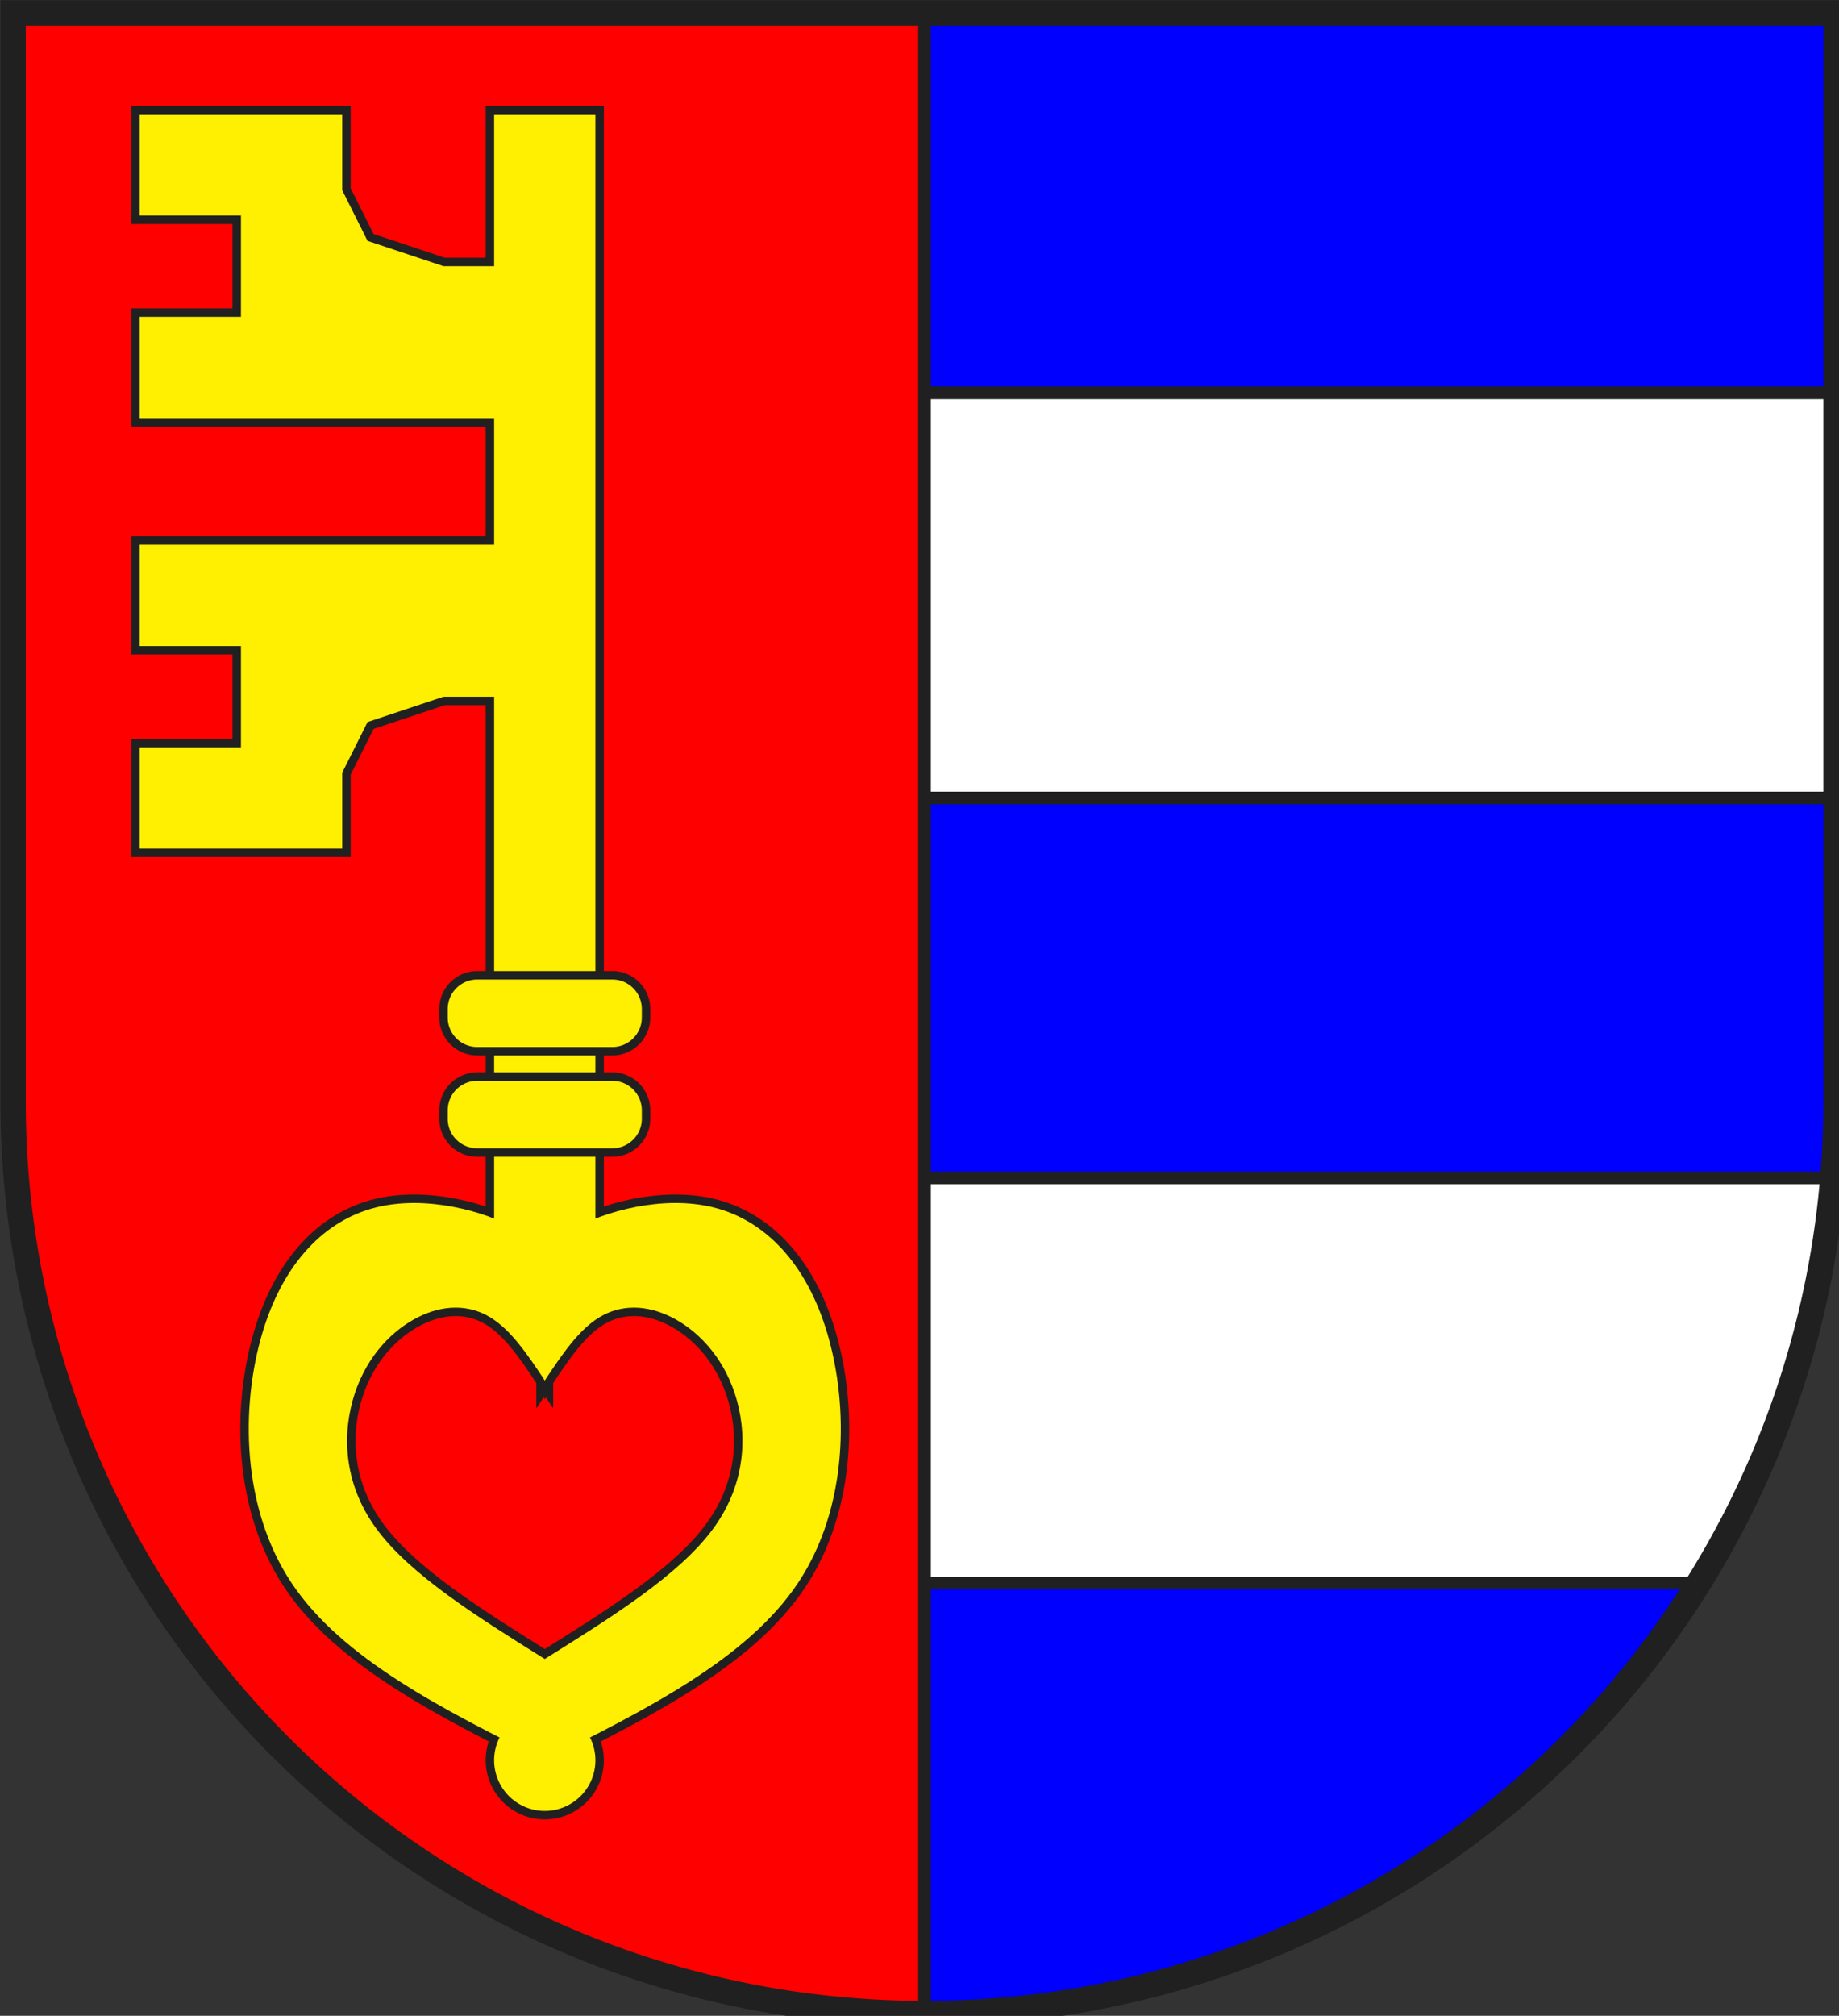 <?xml version="1.0" encoding="iso-8859-1"?>
<!DOCTYPE svg PUBLIC "-//W3C//DTD SVG 1.1//EN" "http://www.w3.org/Graphics/SVG/1.1/DTD/svg11.dtd">
<!-- Auto-generated by fig2svg tool
     Date: Sun Oct 29 09:34:11 2006 -->
<svg xmlns="http://www.w3.org/2000/svg"
   xmlns:dc="http://purl.org/dc/elements/1.1/"
   xmlns:cc="http://creativecommons.org/ns#"
   xmlns:rdf="http://www.w3.org/1999/02/22-rdf-syntax-ns#"
   xmlns:svg="http://www.w3.org/2000/svg"
   xmlns:xlink="http://www.w3.org/1999/xlink"
     width="438" height="480" viewBox="21 15 438 480">
<rect x="21" y="15" width="438" height="480" fill="#333333" stroke="none"/>
<title>
Wappen Obersaxen (CH-GR)
</title>
<style type="text/css">
  <![CDATA[
  .Rand2 { stroke: #202020; stroke-width:30; }
  .Rand3 { stroke: #202020; stroke-width:45; }
  .Rand4 { stroke: #202020; stroke-width:60; }
  .Rand6 { stroke: #202020; stroke-width:90; }
  .Blau { fill: #0000ff; }
  .Rot { fill: #ff0000; }
  .Gold { fill: #ffef00; }
  .Silber { fill: #ffffff; }
  ]]>
</style>
<defs>
<path id="bart-1"
      d="M2430,4770 L2430,630 L2070,630 L2070,1170 L1890,1170 L1620,1080
         L1530,900 L1530,630 L810,630 L810,990 L1170,990 L1170,1350
         L810,1350 L810,1710 L2070,1710 L2070,2160 L810,2160 L810,2520
         L1170,2520 L1170,2880 L810,2880 L810,3240 L1530,3240 L1530,2970
         L1620,2790 L1890,2700 L2070,2700 L2070,4770 L2250,5130 L2430,4770 Z" />
<path id="herz-1"
      d="M2250,6120 C2010,5970 1770,5820 1650,5655
         C1530,5490 1530,5310 1575,5175 C1620,5040 1710,4950 1800,4905
         C1890,4860 1980,4860 2055,4905 C2130,4950 2190,5040 2250,5130
         L2250,4770 C2250,4710 2250,4650 2145,4590
         C2040,4530 1830,4470 1650,4515 C1470,4560 1320,4710 1245,4965
         C1170,5220 1170,5580 1350,5850 C1530,6120 1890,6300 2250,6480
         C2610,6300 2970,6120 3150,5850 C3330,5580 3330,5220 3255,4965
         C3180,4710 3030,4560 2850,4515 C2670,4470 2460,4530 2355,4590
         C2250,4650 2250,4710 2250,4770 L2250,5130
         C2310,5040 2370,4950 2445,4905 C2520,4860 2610,4860 2700,4905
         C2790,4950 2880,5040 2925,5175 C2970,5310 2970,5490 2850,5655
         C2730,5820 2490,5970 2250,6120 Z" />
<path id="rundh-1"
      d="M2430,6480 A180,180 0.0 0 0 2070,6480 A180,180 0.0 0 0 2430,6480 Z" />
<clipPath id="clippath">
<path d="M360,4140 A3240,3240 0.0 0 0 6840,4140 L6840,270 L360,270 L360,4140 Z" />
</clipPath>
</defs>
<g stroke="none" stroke-miterlimit="10" stroke-width="10"
   stroke-linecap="butt" stroke-linejoin="miter"
   fill="none" fill-rule="evenodd" transform="scale(0.067)">
<g clip-path="url(#clippath)">
<path id="feldv-1" class="Rot"
      d="M-225,-225 L-225,7425 L3600,7425 L3600,-225 L-225,-225 Z" />
<path id="feldh-1" class="Blau"
      d="M3600,-225 L3600,7425 L7425,7425 L7425,-225 L3600,-225 Z" />
<path id="balken-1" class="Silber"
      d="M3600,1620 L3600,3060 L7425,3060 L7425,1620 L3600,1620 Z" />
<path id="balken-2" class="Silber"
      d="M3600,4410 L3600,5850 L7425,5850 L7425,4410 L3600,4410 Z" />
<use class="Rand4" xlink:href="#bart-1" />
<use class="Rand4" xlink:href="#herz-1" />
<use class="Rand4" xlink:href="#rundh-1" />
<use class="Gold" xlink:href="#bart-1" />
<use class="Gold" xlink:href="#herz-1" />
<use class="Gold" xlink:href="#rundh-1" />
<path id="rundb-1" class="Gold Rand2"
      d="M2010,3690 A120,120 0.0 0 0 1890,3810 L1890,3840
         A120,120 0.0 0 0 2010,3960 L2490,3960 A120,120 0.0 0 0 2610,3840
         L2610,3810 A120,120 0.0 0 0 2490,3690 L2010,3690 Z" />
<path id="rundb-2" class="Gold Rand2"
      d="M2010,4050 A120,120 0.0 0 0 1890,4170 L1890,4200
         A120,120 0.0 0 0 2010,4320 L2490,4320 A120,120 0.0 0 0 2610,4200
         L2610,4170 A120,120 0.0 0 0 2490,4050 L2010,4050 Z" />
<path id="linie-1" class="Rand3" d="M3600,-225 L3600,7425" />
<path id="linie-2" class="Rand3" d="M7425,1620 L3600,1620" />
<path id="linie-3" class="Rand3" d="M7425,5850 L3600,5850" />
<path id="linie-4" class="Rand3" d="M7425,4410 L3600,4410" />
<path id="linie-5" class="Rand3" d="M7425,3060 L3600,3060" />
</g>
<path id="clip-boundary" class="Rand6"
      d="M360,4140 A3240,3240 0.0 0 0 6840,4140 L6840,270 L360,270 L360,4140 Z" />
</g>
</svg>
